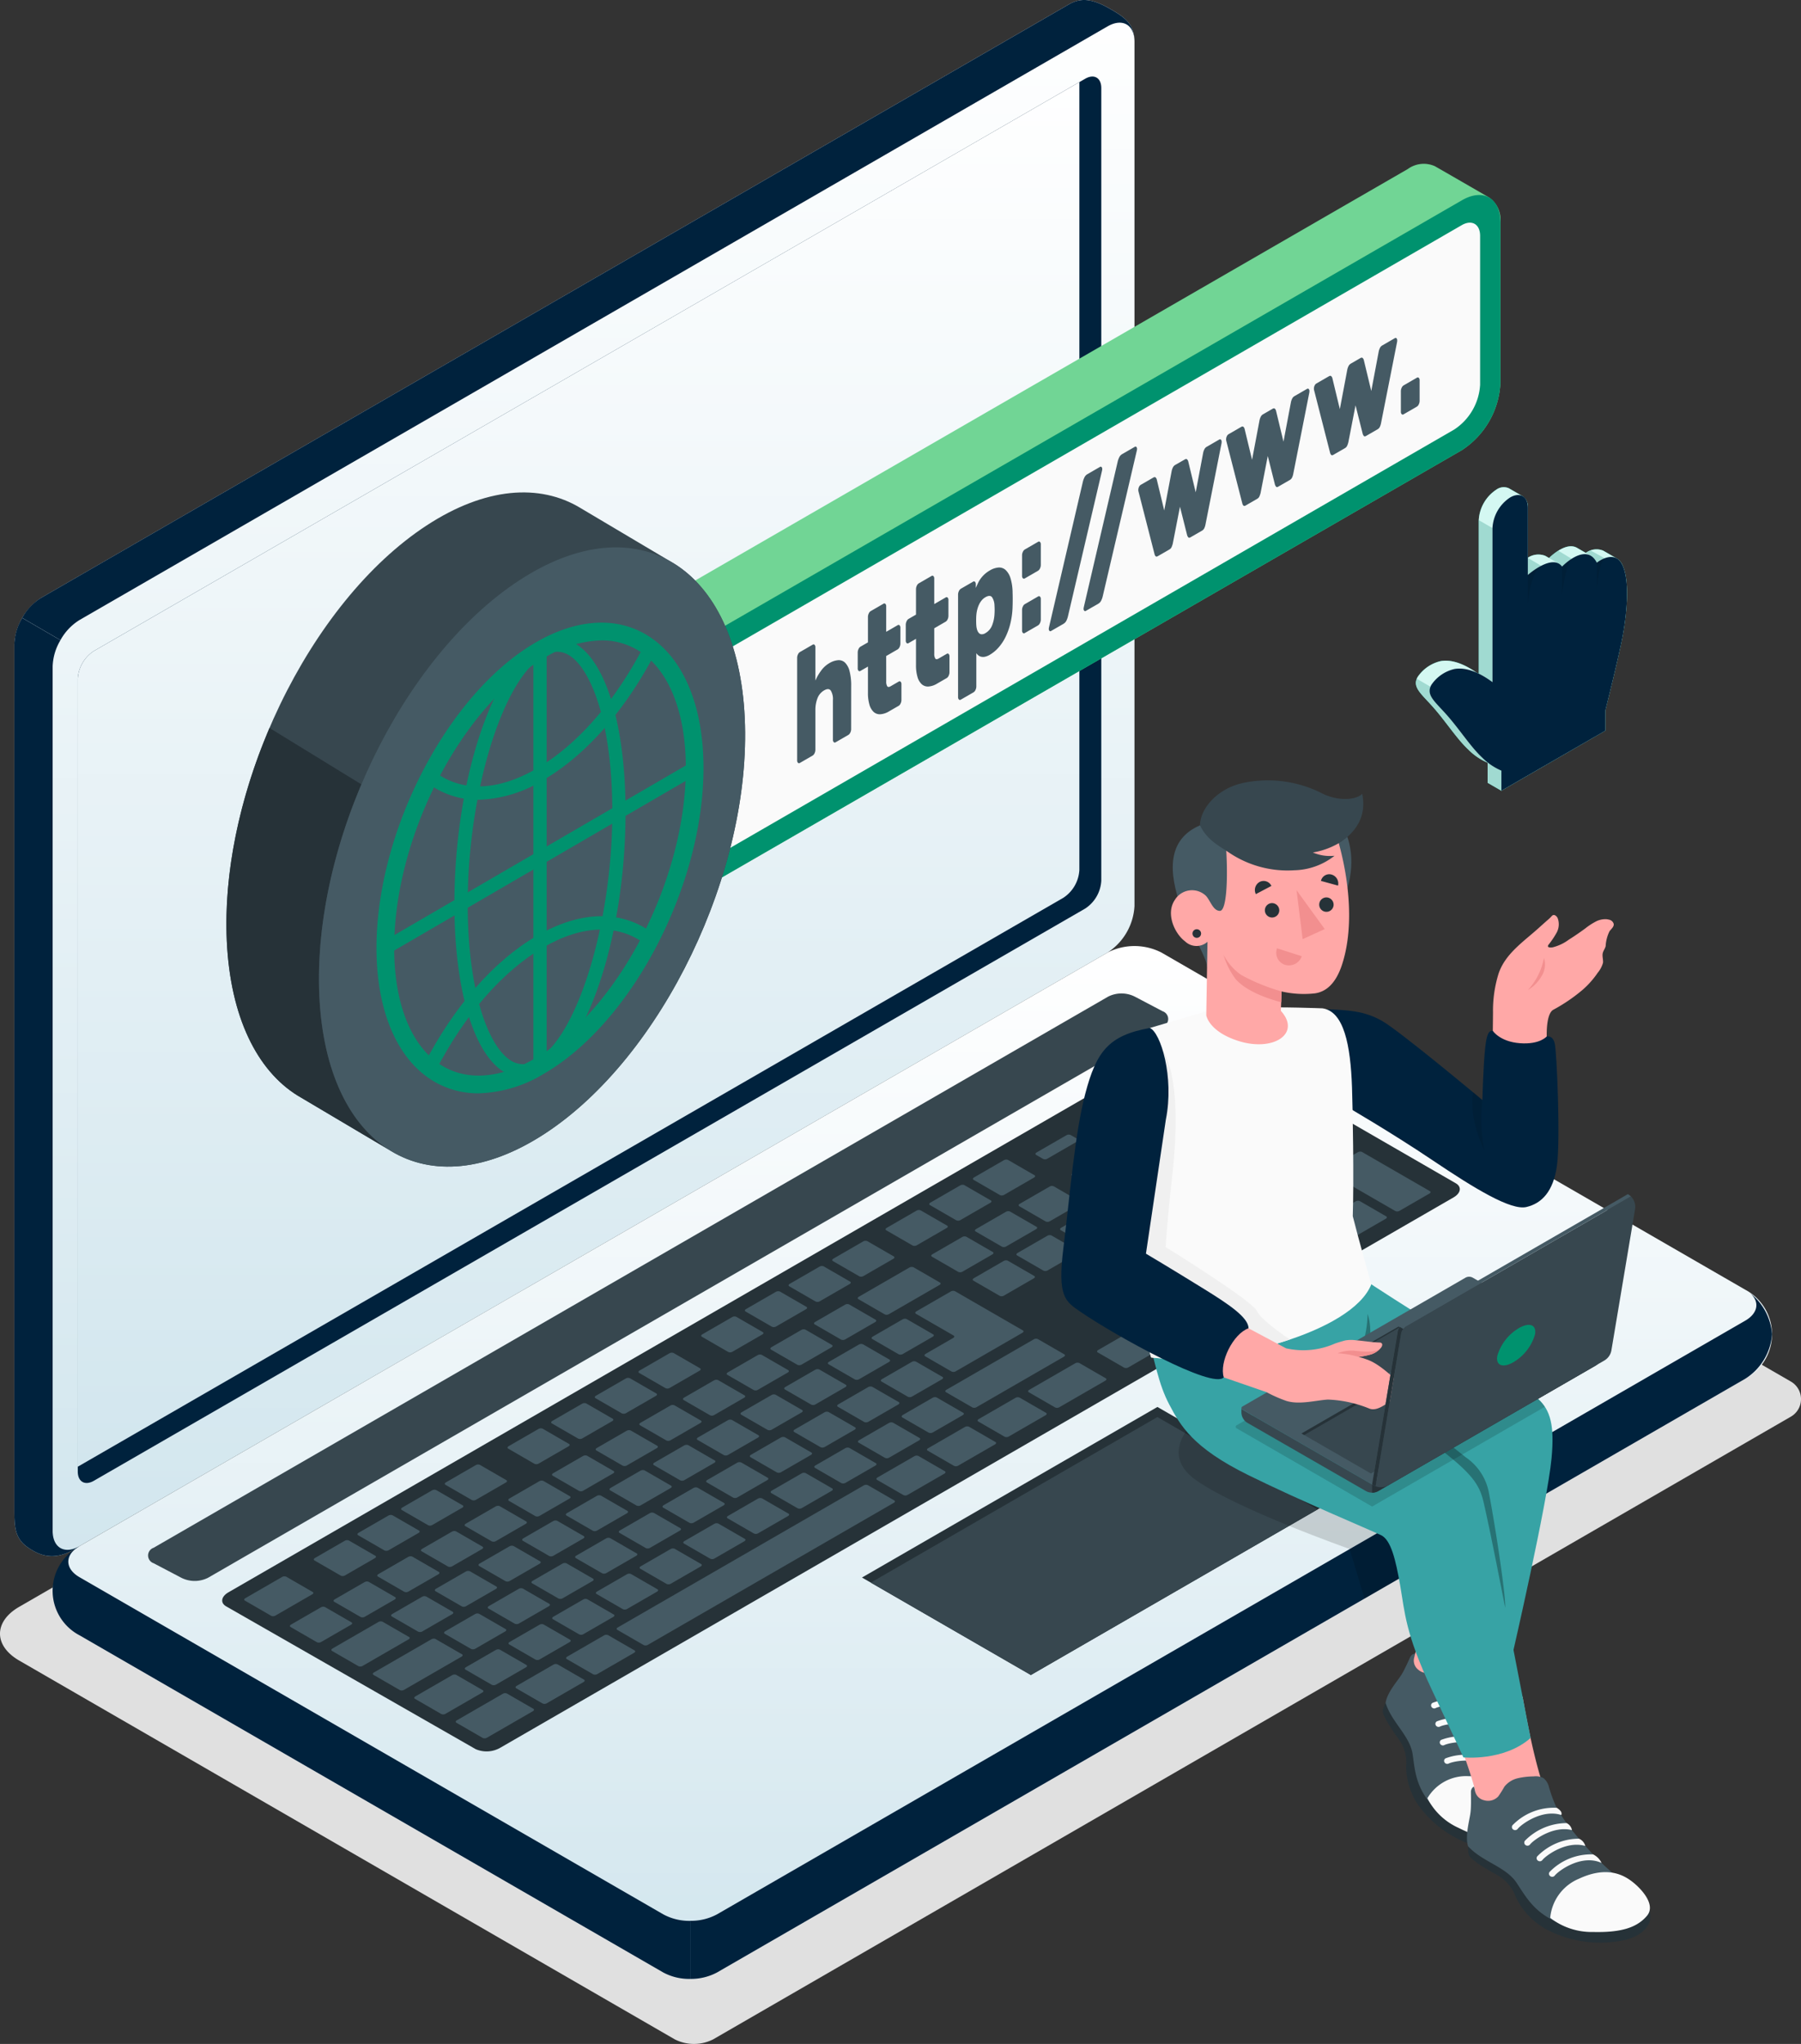 <svg xmlns="http://www.w3.org/2000/svg" xmlns:xlink="http://www.w3.org/1999/xlink" width="261.022" height="296.201" viewBox="0 0 261.022 296.201">
  <rect x="0" y="0" width="261.022" height="296.201" fill="#333333" stroke="none"/>
  <defs>
    <linearGradient id="linear-gradient" x1="0.5" x2="0.5" y2="1" gradientUnits="objectBoundingBox">
      <stop offset="0" stop-color="#fff"/>
      <stop offset="1" stop-color="#d2e6ee"/>
    </linearGradient>
  </defs>
  <g id="Grupo_54588" data-name="Grupo 54588" transform="translate(-777 -6413.194)">
    <g id="Grupo_39387" data-name="Grupo 39387" transform="translate(777 6413.194)">
      <g id="Shadows" transform="translate(0 143.296)">
        <path id="Shadow" d="M159.527,381.393,64.5,326.491c-3.707-2.14-3.707-5.642,0-7.783l153.864-88.9a6.158,6.158,0,0,1,5.551,0l97.359,56.253a2.937,2.937,0,0,1,0,5.088l-156.2,90.242A6.157,6.157,0,0,1,159.527,381.393Z" transform="translate(-61.72 -229.149)" fill="#e0e0e0"/>
      </g>
      <g id="Device" transform="translate(2.074 0)">
        <g id="Laptop" transform="translate(0)">
          <g id="Grupo_39336" data-name="Grupo 39336" transform="translate(5.55 137.098)">
            <path id="Trazado_92041" data-name="Trazado 92041" d="M73.1,313.322a8.335,8.335,0,0,0,3.887,6.454l84.628,48.87a8.594,8.594,0,0,0,7.774,0l149.02-86.038a7.3,7.3,0,0,0,0-12.909L233.782,220.83a8.59,8.59,0,0,0-7.774,0L76.986,306.867A8.334,8.334,0,0,0,73.1,313.322Z" transform="translate(-73.098 -219.901)" fill="url(#linear-gradient)"/>
            <path id="Trazado_92042" data-name="Trazado 92042" d="M367.787,300.913a8.334,8.334,0,0,1-3.889,6.453L214.874,393.407a8.011,8.011,0,0,1-3.881.927v-8.418a7.94,7.94,0,0,0,3.881-.933L363.9,298.948c1.88-1.084,2.115-2.76.705-3.994A8.341,8.341,0,0,1,367.787,300.913Z" transform="translate(-118.585 -244.659)" fill="#00223d"/>
            <path id="Trazado_92043" data-name="Trazado 92043" d="M165.5,404.1v8.411a7.918,7.918,0,0,1-3.887-.925L76.984,362.71a7.28,7.28,0,0,1-.395-12.657c-1.742,1.248-1.607,3.079.395,4.237l84.632,48.872A7.922,7.922,0,0,0,165.5,404.1Z" transform="translate(-73.097 -262.834)" fill="#00223d"/>
          </g>
          <g id="Grupo_39337" data-name="Grupo 39337">
            <path id="Trazado_92044" data-name="Trazado 92044" d="M66.72,239.52c-1.9-1.34-1.9-3.126-1.9-5.6V108.684a8.593,8.593,0,0,1,3.887-6.733L217.723,15.914c2.146-1.239,4.127-.341,6.141.822s3.3,2.166,3.3,4.645V146.612a8.593,8.593,0,0,1-3.887,6.733L74.253,239.381C71,241.572,68.788,240.979,66.72,239.52Z" transform="translate(-64.815 -15.316)" fill="url(#linear-gradient)"/>
            <path id="Trazado_92045" data-name="Trazado 92045" d="M74.254,283.46c-3.249,2.187-5.468,1.6-7.533.135-1.9-1.338-1.9-3.127-1.9-5.6V152.763a8.006,8.006,0,0,1,1.132-3.827l5.552,3.229a7.88,7.88,0,0,0-1.133,3.814V281.215C70.368,283.691,72.105,284.695,74.254,283.46Z" transform="translate(-64.816 -59.393)" fill="#00223d"/>
            <path id="Trazado_92046" data-name="Trazado 92046" d="M227.722,21.376c0-2.474-1.742-3.477-3.888-2.244L74.81,105.174a7.891,7.891,0,0,0-2.746,2.906l-5.547-3.226H66.51a7.979,7.979,0,0,1,2.753-2.906L218.28,15.913c2.146-1.24,4.126-.343,6.14.821S227.722,18.9,227.722,21.376Z" transform="translate(-65.374 -15.316)" fill="#00223d"/>
          </g>
          <g id="Grupo_39338" data-name="Grupo 39338" transform="translate(9.197 11.093)">
            <path id="Trazado_92047" data-name="Trazado 92047" d="M80.871,115.117l143.676-82.93c1.288-.744,2.333-.141,2.333,1.347V148.4a5.156,5.156,0,0,1-2.333,4.04L80.871,235.365c-1.288.744-2.332.141-2.332-1.346V119.156A5.155,5.155,0,0,1,80.871,115.117Z" transform="translate(-78.539 -31.869)" fill="#00223d"/>
            <path id="Trazado_92048" data-name="Trazado 92048" d="M80.871,115.514a5.155,5.155,0,0,0-2.332,4.04v114.17l142.83-82.44a5.155,5.155,0,0,0,2.333-4.04V33.072Z" transform="translate(-78.539 -32.266)" fill="url(#linear-gradient)"/>
          </g>
          <path id="Trazado_92050" data-name="Trazado 92050" d="M94.555,310.479l138.324-79.861a4.3,4.3,0,0,1,3.887,0l4.024,2.114a1.185,1.185,0,0,1,0,2.244L102.445,314.825a4.3,4.3,0,0,1-3.887,0l-4-2.1A1.185,1.185,0,0,1,94.555,310.479Z" transform="translate(-74.36 -86.185)" fill="#37474f"/>
          <g id="Grupo_39339" data-name="Grupo 39339" transform="translate(30.131 150.356)">
            <path id="Trazado_92051" data-name="Trazado 92051" d="M110.692,320.074l138.322-79.861a3.964,3.964,0,0,1,3.552-.194l36,20.787c.888.513.738,1.431-.336,2.051L150.072,342.61a3.985,3.985,0,0,1-3.556.2L110.36,322.12C109.47,321.61,109.618,320.694,110.692,320.074Z" transform="translate(-109.778 -239.685)" fill="#263238"/>
            <path id="Trazado_92052" data-name="Trazado 92052" d="M230.981,274.958l4.331-2.5c.184-.107.211-.263.06-.35l-3.82-2.206a.677.677,0,0,0-.606.035l-4.331,2.5c-.184.106-.211.263-.06.35l3.82,2.205A.677.677,0,0,0,230.981,274.958Zm-6.043-8.49-4.331,2.5c-.184.107-.21.263-.06.351l3.82,2.205a.677.677,0,0,0,.606-.035l4.331-2.5c.184-.107.212-.263.061-.35l-3.821-2.206A.677.677,0,0,0,224.937,266.468Zm-13.992,8.078-7.329,4.232c-.184.106-.21.263-.06.349l3.821,2.206a.678.678,0,0,0,.606-.035l7.329-4.231c.184-.107.211-.263.06-.351l-3.82-2.205A.677.677,0,0,0,210.945,274.546Zm7.663-4.424-4.332,2.5c-.184.106-.21.263-.06.35l3.82,2.205a.675.675,0,0,0,.606-.035l4.331-2.5c.184-.107.211-.263.06-.35l-3.82-2.205A.675.675,0,0,0,218.608,270.122Zm-16.99,9.809-4.331,2.5c-.184.106-.211.263-.06.35l3.82,2.206a.679.679,0,0,0,.606-.035l4.331-2.5c.184-.106.211-.263.06-.35l-3.82-2.205A.677.677,0,0,0,201.618,279.931Zm-6.33,3.655-4.331,2.5c-.184.107-.21.263-.06.35l3.82,2.206a.679.679,0,0,0,.606-.035l4.33-2.5c.184-.106.211-.263.06-.35l-3.82-2.205A.678.678,0,0,0,195.288,283.586Zm16.049,9.651,4.331-2.5c.184-.107.211-.263.06-.35l-3.82-2.205a.675.675,0,0,0-.606.035l-4.331,2.5c-.184.107-.211.263-.06.35l3.82,2.205A.675.675,0,0,0,211.337,293.237Zm-6.329,3.654,4.331-2.5c.184-.106.21-.263.06-.35l-3.82-2.205a.677.677,0,0,0-.606.035l-4.33,2.5c-.184.106-.211.263-.061.35l3.82,2.206A.679.679,0,0,0,205.007,296.891Zm-6.33,3.655,4.331-2.5c.184-.107.211-.263.06-.35l-3.82-2.206a.678.678,0,0,0-.606.035l-4.331,2.5c-.184.107-.211.263-.06.35l3.82,2.205A.677.677,0,0,0,198.677,300.546Zm-6.33,3.654,4.331-2.5c.184-.106.211-.263.06-.35l-3.82-2.205a.676.676,0,0,0-.606.035l-4.331,2.5c-.184.106-.211.263-.06.35l3.82,2.205A.675.675,0,0,0,192.347,304.2Zm32.3-25.587,4.33-2.5c.184-.106.211-.263.06-.35l-3.82-2.205a.676.676,0,0,0-.605.035l-4.331,2.5c-.184.106-.212.263-.061.35l3.82,2.206A.679.679,0,0,0,224.651,278.612Zm-6.985,10.97L227.328,284c.184-.107.21-.263.06-.35l-9.828-5.675a.68.68,0,0,0-.606.035l-5,2.886c-.184.106-.21.263-.06.35l5.463,3.154c.15.087.123.244-.061.35l-4,2.308c-.184.107-.211.263-.06.35l3.82,2.206A.678.678,0,0,0,217.667,289.582Zm-28.708-2.342-4.332,2.5c-.184.106-.21.263-.06.35l3.82,2.205a.677.677,0,0,0,.606-.035l4.331-2.5c.184-.106.21-.263.06-.35l-3.82-2.206A.679.679,0,0,0,188.958,287.24Zm-6.33,3.655-4.331,2.5c-.184.107-.211.263-.06.35l3.82,2.206a.677.677,0,0,0,.606-.035l4.331-2.5c.184-.106.211-.263.06-.35l-3.82-2.205A.677.677,0,0,0,182.628,290.9Zm-35.2,38.922a.678.678,0,0,0,.606-.035l4.331-2.5c.184-.106.21-.263.06-.35l-3.82-2.205a.677.677,0,0,0-.606.035l-4.33,2.5c-.184.107-.211.263-.061.35Zm-15.444-9.686-4.33,2.5c-.184.106-.211.263-.06.35l3.82,2.205a.675.675,0,0,0,.606-.035l4.331-2.5c.184-.107.211-.263.06-.35L132.6,320.1A.678.678,0,0,0,131.989,320.131Zm7.769,7.178a.677.677,0,0,0,.606-.034l4.331-2.5c.184-.106.211-.263.06-.35l-3.82-2.205a.677.677,0,0,0-.606.035l-4.331,2.5c-.184.107-.211.263-.06.35Zm17.62,4.018,4.33-2.5c.184-.106.211-.263.061-.35l-3.82-2.205a.677.677,0,0,0-.606.035l-4.331,2.5c-.183.106-.21.263-.06.35l3.82,2.205A.676.676,0,0,0,157.378,331.327Zm-6.936,3.689a.675.675,0,0,0,.606-.035l4.331-2.5c.184-.106.211-.262.06-.349l-3.82-2.206a.677.677,0,0,0-.606.035l-4.331,2.5c-.184.106-.211.263-.06.35Zm-12.123-18.54-4.33,2.5c-.185.106-.211.263-.06.35l3.82,2.206a.679.679,0,0,0,.606-.035l4.33-2.5c.184-.106.211-.263.06-.349l-3.82-2.206A.677.677,0,0,0,138.319,316.477ZM169.968,298.2l-4.331,2.5c-.184.107-.21.263-.06.35l3.82,2.206a.677.677,0,0,0,.606-.035l4.332-2.5c.184-.106.21-.263.06-.35l-3.82-2.205A.677.677,0,0,0,169.968,298.2Zm-25.319,14.618-4.331,2.5c-.184.106-.211.263-.06.35l3.82,2.205a.677.677,0,0,0,.606-.035l4.33-2.5c.184-.106.211-.263.06-.35l-3.82-2.206A.679.679,0,0,0,144.649,312.822ZM176.3,294.549l-4.331,2.5c-.184.106-.211.263-.06.35l3.82,2.205a.677.677,0,0,0,.606-.035l4.33-2.5c.184-.107.211-.263.061-.35l-3.82-2.206A.679.679,0,0,0,176.3,294.549Zm-12.659,7.309-4.331,2.5c-.184.107-.211.263-.06.35l3.82,2.205a.677.677,0,0,0,.606-.035l4.33-2.5c.184-.107.211-.263.06-.35l-3.82-2.205A.675.675,0,0,0,163.639,301.859Zm-6.33,3.654-4.33,2.5c-.184.106-.212.263-.061.35l3.82,2.206a.679.679,0,0,0,.606-.036l4.331-2.5c.184-.107.21-.263.06-.35l-3.82-2.205A.679.679,0,0,0,157.309,305.513Zm-6.329,3.655-4.331,2.5c-.184.107-.211.263-.06.35l3.82,2.205a.677.677,0,0,0,.606-.035l4.331-2.5c.184-.107.211-.263.06-.35l-3.82-2.205A.678.678,0,0,0,150.979,309.168Zm28.708,2.342,4.331-2.5c.184-.106.211-.263.06-.35l-3.82-2.205a.677.677,0,0,0-.606.035l-4.33,2.5c-.184.107-.211.263-.06.35l3.82,2.206A.678.678,0,0,0,179.688,311.51Zm59.242-53.12-4.331,2.5c-.184.107-.21.263-.06.35l3.82,2.206a.679.679,0,0,0,.606-.035l4.33-2.5c.184-.107.211-.263.06-.35l-3.82-2.206A.678.678,0,0,0,238.93,258.389Zm-7.662,4.424-4.331,2.5c-.184.106-.211.263-.06.35l3.82,2.205a.675.675,0,0,0,.606-.035l4.331-2.5c.184-.106.211-.263.06-.35l-3.82-2.206A.678.678,0,0,0,231.267,262.813Zm13.992-8.078-4.33,2.5c-.184.106-.211.263-.06.35l3.82,2.205a.675.675,0,0,0,.606-.035l4.331-2.5c.184-.106.211-.263.06-.35l-3.82-2.206A.679.679,0,0,0,245.259,254.735Zm-35.266,32.34,4.33-2.5c.184-.107.211-.263.06-.35l-3.82-2.205a.677.677,0,0,0-.606.035l-4.331,2.5c-.184.106-.21.263-.06.35l3.82,2.206A.681.681,0,0,0,209.993,287.075Zm42.2-36.03a.679.679,0,0,0-.606.035l-4.33,2.5c-.184.107-.211.263-.06.35l3.82,2.206a.674.674,0,0,0,.605-.035l4.331-2.5c.184-.106.212-.262.061-.349Zm-66.178,56.809,4.33-2.5c.184-.107.211-.263.06-.35l-3.82-2.206a.679.679,0,0,0-.606.035l-4.331,2.5c-.184.106-.21.263-.06.349l3.82,2.206A.679.679,0,0,0,186.018,307.855Zm77.623-44.816,4.331-2.5c.184-.106.21-.263.06-.35l-3.821-2.205a.676.676,0,0,0-.606.035l-4.331,2.5c-.183.106-.211.263-.06.35l3.82,2.206A.679.679,0,0,0,263.641,263.039Zm-12.338.186,4.331-2.5c.184-.106.21-.262.06-.349l-3.82-2.206a.675.675,0,0,0-.606.035l-4.33,2.5c-.184.107-.212.263-.061.35l3.821,2.206A.678.678,0,0,0,251.3,263.225Zm6.9-8.71a.675.675,0,0,0-.606.034l-4.331,2.5c-.184.106-.211.263-.06.35l3.82,2.205a.679.679,0,0,0,.606-.034l4.331-2.5c.184-.107.211-.263.06-.35Zm1.333-.769,9.828,5.674a.677.677,0,0,0,.606-.035l4.331-2.5c.184-.107.211-.263.061-.35l-9.829-5.675a.679.679,0,0,0-.606.035l-4.33,2.5C259.412,253.5,259.385,253.658,259.536,253.745Zm-14.6,8.113-4.331,2.5c-.184.106-.211.263-.06.35l3.82,2.205a.675.675,0,0,0,.606-.035l4.331-2.5c.184-.107.211-.263.06-.35l-3.82-2.206A.678.678,0,0,0,244.938,261.859Zm-47.64,27.5-4.331,2.5c-.184.106-.211.263-.06.35l3.82,2.205a.675.675,0,0,0,.606-.035l4.331-2.5c.184-.107.211-.263.06-.35l-3.82-2.205A.677.677,0,0,0,197.3,289.363ZM256.7,266.728a.679.679,0,0,0,.607-.035l4.331-2.5c.184-.107.21-.263.06-.35l-3.82-2.206a.677.677,0,0,0-.606.035l-4.331,2.5c-.184.106-.211.263-.06.349Zm-53.077,18.98-4.33,2.5c-.184.107-.211.263-.06.35l3.82,2.205a.676.676,0,0,0,.606-.035l4.331-2.5c.184-.107.211-.263.06-.35l-3.82-2.206A.678.678,0,0,0,203.627,285.708Zm-49.865,40.454a.679.679,0,0,0,.606-.035l4.331-2.5c.184-.107.21-.263.06-.35l-3.82-2.206a.678.678,0,0,0-.606.035l-4.331,2.5c-.184.106-.21.263-.06.349Zm-7.1-7.563-4.331,2.5c-.184.106-.211.263-.06.349l3.82,2.206a.677.677,0,0,0,.606-.035l4.331-2.5c.184-.107.211-.263.06-.35l-3.82-2.205A.678.678,0,0,0,146.66,318.6Zm14.039,3.874,4.331-2.5c.184-.106.211-.263.06-.35l-3.82-2.205a.677.677,0,0,0-.606.035l-4.33,2.5c-.184.107-.211.263-.06.35l3.82,2.205A.677.677,0,0,0,160.7,322.473Zm6.329-3.654,4.331-2.5c.184-.107.212-.263.061-.35l-3.821-2.206a.68.68,0,0,0-.606.035l-4.331,2.5c-.184.107-.211.263-.06.35l3.82,2.205A.676.676,0,0,0,167.028,318.819Zm6.33-3.655,4.331-2.5c.184-.107.211-.263.06-.35l-3.82-2.205a.675.675,0,0,0-.606.035l-4.331,2.5c-.184.107-.211.263-.06.35l3.82,2.206A.678.678,0,0,0,173.358,315.164Zm-20.369-.219-4.33,2.5c-.184.106-.211.263-.061.35L152.419,320a.676.676,0,0,0,.606-.035l4.331-2.5c.184-.106.211-.263.06-.35l-3.82-2.205A.677.677,0,0,0,152.989,314.945Zm6.33-3.655-4.33,2.5c-.184.106-.212.263-.061.35l3.82,2.205a.677.677,0,0,0,.606-.035l4.33-2.5c.184-.107.211-.263.06-.35l-3.82-2.206A.677.677,0,0,0,159.319,311.29Zm25.319-14.618-4.331,2.5c-.184.107-.211.263-.06.35l3.82,2.205a.675.675,0,0,0,.606-.035l4.331-2.5c.184-.106.211-.263.06-.35l-3.82-2.205A.675.675,0,0,0,184.639,296.672Zm-6.33,3.654-4.331,2.5c-.184.107-.211.263-.06.35l3.82,2.206a.679.679,0,0,0,.606-.035l4.331-2.5c.184-.107.211-.263.06-.35l-3.82-2.205A.675.675,0,0,0,178.309,300.327Zm12.659-7.309-4.331,2.5c-.184.106-.21.263-.06.35l3.82,2.206a.679.679,0,0,0,.606-.035l4.331-2.5c.184-.106.21-.263.06-.349l-3.82-2.206A.677.677,0,0,0,190.968,293.018Zm-25.319,14.618-4.331,2.5c-.184.107-.211.263-.06.35l3.82,2.205a.677.677,0,0,0,.606-.034l4.331-2.5c.184-.107.211-.263.06-.35l-3.82-2.205A.677.677,0,0,0,165.649,307.635Zm6.329-3.654-4.331,2.5c-.184.106-.211.263-.06.35l3.82,2.205a.677.677,0,0,0,.606-.034l4.33-2.5c.184-.106.212-.263.061-.35l-3.821-2.205A.675.675,0,0,0,171.979,303.981Zm-8.271,23.692,4.331-2.5c.184-.106.211-.263.061-.35l-3.821-2.206a.679.679,0,0,0-.606.035l-4.331,2.5c-.184.107-.211.263-.06.351l3.82,2.206A.677.677,0,0,0,163.708,327.672Zm-33.622-1.716-3.82-2.205a.675.675,0,0,0-.606.035l-4.331,2.5c-.184.107-.211.263-.06.35l3.82,2.206a.677.677,0,0,0,.606-.035l4.331-2.5C130.21,326.2,130.237,326.043,130.086,325.956Zm8.34,2.122-3.821-2.205a.678.678,0,0,0-.606.035l-6.662,3.847c-.184.107-.211.263-.06.35l3.82,2.205a.678.678,0,0,0,.606-.035l6.663-3.847C138.55,328.323,138.577,328.166,138.427,328.079Zm-13.965-6.524-3.82-2.205a.679.679,0,0,0-.606.035l-5.33,3.078c-.184.106-.211.263-.06.35l3.82,2.205a.678.678,0,0,0,.606-.035L124.4,321.9C124.586,321.8,124.613,321.642,124.462,321.555Zm4.087-2.359a.678.678,0,0,0,.606-.035l4.33-2.5c.184-.106.212-.263.061-.349l-3.82-2.206a.679.679,0,0,0-.606.035l-4.33,2.5c-.184.107-.211.263-.061.35Zm17.551,11.39-3.82-2.206a.678.678,0,0,0-.606.036l-8.329,4.808c-.184.107-.211.263-.06.35l3.82,2.205a.677.677,0,0,0,.606-.034l8.329-4.809C146.224,330.829,146.251,330.673,146.1,330.586Zm3.01,5.2-3.82-2.205a.676.676,0,0,0-.605.034l-5.331,3.078c-.184.107-.211.263-.06.35l3.82,2.206a.679.679,0,0,0,.606-.035l5.331-3.078C149.234,336.03,149.261,335.873,149.11,335.786Zm26.5-43.761a.677.677,0,0,0,.606-.034l4.33-2.5c.184-.107.212-.263.061-.35l-3.82-2.205a.676.676,0,0,0-.606.034l-4.33,2.5c-.184.107-.211.263-.06.35Zm-12.66,7.309a.679.679,0,0,0,.606-.035l4.331-2.5c.184-.106.21-.262.06-.349l-3.82-2.206a.679.679,0,0,0-.606.035l-4.33,2.5c-.184.107-.211.263-.061.35Zm-28.073,16.208a.675.675,0,0,0,.606-.035l4.331-2.5c.184-.106.211-.263.06-.35l-3.82-2.206a.678.678,0,0,0-.606.036l-4.331,2.5c-.184.106-.211.263-.06.35Zm34.4-19.863a.675.675,0,0,0,.606-.035l4.331-2.5c.184-.106.211-.263.06-.35l-3.82-2.205a.675.675,0,0,0-.606.035l-4.331,2.5c-.184.106-.211.263-.06.35Zm-12.659,7.31a.677.677,0,0,0,.606-.036l4.331-2.5c.184-.106.211-.263.06-.35L157.8,297.9a.675.675,0,0,0-.606.035l-4.331,2.5c-.184.106-.211.263-.06.35Zm-3.991,33.291a.677.677,0,0,0-.606.035l-6.662,3.847c-.184.107-.211.263-.06.35l3.82,2.205a.677.677,0,0,0,.606-.035l6.663-3.847c.184-.106.21-.263.06-.35Zm-5.093-28.047a.681.681,0,0,0,.607-.035l4.33-2.5c.184-.107.211-.263.06-.35l-3.82-2.205a.677.677,0,0,0-.606.035l-4.33,2.5c-.184.106-.211.263-.06.35Zm-6.329,3.654a.675.675,0,0,0,.606-.035l4.331-2.5c.184-.107.211-.263.06-.35l-3.82-2.206a.677.677,0,0,0-.606.035l-4.331,2.5c-.184.107-.211.263-.06.35ZM269.9,268.575a.676.676,0,0,0-.606.035l-10.66,6.154c-.184.107-.211.263-.061.35l3.821,2.205a.676.676,0,0,0,.606-.035l10.66-6.155c.184-.106.211-.263.06-.35Zm-13.992,8.078a.675.675,0,0,0-.606.035l-4.331,2.5c-.184.107-.21.263-.06.35l3.82,2.206a.679.679,0,0,0,.606-.035l4.331-2.5c.184-.106.21-.263.06-.35Zm-85.868,47.365,4.331-2.5c.184-.107.211-.263.06-.35l-3.82-2.205A.675.675,0,0,0,170,319l-4.331,2.5c-.184.107-.211.263-.06.35l3.82,2.206A.677.677,0,0,0,170.038,324.018Zm73.208-40.056a.675.675,0,0,0-.606.035l-4.331,2.5c-.184.107-.211.263-.06.35l3.82,2.206a.679.679,0,0,0,.606-.035l4.331-2.5c.184-.106.211-.263.06-.35Zm32.982-19.042a.678.678,0,0,0-.606.035l-4.331,2.5c-.184.106-.211.263-.06.35l3.82,2.205a.675.675,0,0,0,.606-.035l4.331-2.5c.184-.107.211-.263.06-.35Zm10.15-1.448-9.829-5.675a.68.68,0,0,0-.606.035l-4.331,2.5c-.184.106-.211.263-.06.35l9.828,5.675a.678.678,0,0,0,.606-.035l4.332-2.5C286.5,263.715,286.528,263.559,286.378,263.472Zm-66.786,34.146a.677.677,0,0,0-.606.035l-5.33,3.078c-.184.106-.211.263-.06.35l3.82,2.205a.676.676,0,0,0,.606-.035l5.33-3.077c.184-.107.211-.263.06-.35Zm15.991-9.232a.677.677,0,0,0-.606.035l-6.663,3.847c-.184.106-.211.263-.06.35l3.82,2.205a.678.678,0,0,0,.606-.035l6.662-3.847c.184-.106.211-.262.06-.35Zm-30.649,17.7a.679.679,0,0,0-.606.035L168.682,326.7c-.184.106-.212.263-.061.349l3.82,2.206a.677.677,0,0,0,.606-.035l35.646-20.58c.184-.107.211-.263.06-.35Zm-37.646,21.735a.676.676,0,0,0-.606.035l-5.331,3.077c-.184.106-.211.263-.06.35l3.82,2.206a.68.68,0,0,0,.606-.035l5.331-3.078c.184-.106.21-.263.06-.35Zm44.974-25.966a.675.675,0,0,0-.606.035l-5.33,3.077c-.184.107-.211.263-.06.35l3.82,2.205a.675.675,0,0,0,.606-.034l5.33-3.078c.184-.106.211-.263.06-.35Zm-52.3,30.2a.679.679,0,0,0-.606.035l-5.33,3.078c-.184.106-.211.263-.06.35l3.82,2.205a.677.677,0,0,0,.606-.034l5.33-3.078c.184-.107.211-.263.061-.35Zm66.962-38.66a.675.675,0,0,0-.606.035l-5.33,3.077c-.184.107-.211.263-.06.35l3.82,2.205a.677.677,0,0,0,.606-.034l5.331-3.078c.184-.106.21-.263.06-.35Zm22.654-13.08a.679.679,0,0,0-.606.035l-4.33,2.5c-.184.107-.211.263-.06.35l3.82,2.206a.677.677,0,0,0,.606-.035l4.331-2.5c.184-.107.21-.263.06-.35Zm13.743-10.146,4.33-2.5c.184-.107.212-.263.061-.35l-3.82-2.205a.677.677,0,0,0-.606.035l-4.33,2.5c-.184.106-.211.263-.06.35l3.82,2.205A.675.675,0,0,0,263.319,270.162ZM237.311,271.3l4.331-2.5c.184-.106.21-.263.06-.35l-3.82-2.205a.677.677,0,0,0-.606.035l-4.33,2.5c-.184.107-.211.263-.06.35l3.82,2.205A.678.678,0,0,0,237.311,271.3Zm-16.635,23.479,12.66-7.309c.184-.106.21-.263.06-.35l-3.82-2.205a.677.677,0,0,0-.606.035l-12.659,7.309c-.184.106-.211.263-.06.35l3.82,2.205A.675.675,0,0,0,220.676,294.782Zm35.707-20.93a.678.678,0,0,0,.606-.035l4.331-2.5c.184-.107.211-.263.06-.35l-3.82-2.205a.675.675,0,0,0-.606.035l-4.331,2.5c-.184.107-.211.263-.06.35Zm-5.4-3.5,4.331-2.5c.184-.106.211-.263.06-.35l-3.82-2.205a.679.679,0,0,0-.606.034l-4.33,2.5c-.184.107-.212.263-.061.35l3.821,2.205A.677.677,0,0,0,250.981,270.348Zm-36.635,28.088,4.331-2.5c.184-.106.211-.263.06-.349l-3.82-2.206a.675.675,0,0,0-.606.035l-4.331,2.5c-.184.107-.211.263-.06.35l3.82,2.206A.68.68,0,0,0,214.346,298.437Zm28.045-16.507A.679.679,0,0,0,243,281.9l4.33-2.5c.184-.106.211-.263.06-.349l-3.82-2.206a.675.675,0,0,0-.606.035l-4.331,2.5c-.184.107-.211.263-.06.35ZM182.7,316.709l4.331-2.5c.184-.106.211-.262.06-.349l-3.82-2.206a.676.676,0,0,0-.606.035l-4.331,2.5c-.184.107-.21.263-.06.35l3.82,2.206A.677.677,0,0,0,182.7,316.709Zm6.33-3.655,4.331-2.5c.184-.107.211-.263.06-.35L189.6,308a.677.677,0,0,0-.606.036l-4.331,2.5c-.184.106-.211.263-.06.35l3.82,2.205A.675.675,0,0,0,189.027,313.054Zm-12.659,7.309,4.331-2.5c.184-.106.211-.263.06-.35l-3.82-2.205a.678.678,0,0,0-.606.034l-4.33,2.5c-.184.106-.211.263-.061.35l3.82,2.206A.679.679,0,0,0,176.368,320.363Zm25.319-14.618,4.331-2.5c.184-.107.211-.263.06-.35l-3.82-2.205a.675.675,0,0,0-.606.035l-4.331,2.5c-.184.106-.211.263-.06.35l3.82,2.206A.68.68,0,0,0,201.687,305.746Zm-6.329,3.654,4.33-2.5c.184-.106.211-.263.061-.35l-3.821-2.206a.678.678,0,0,0-.606.035l-4.331,2.5c-.184.107-.211.263-.06.35l3.82,2.205A.675.675,0,0,0,195.357,309.4Zm12.659-7.309,4.331-2.5c.184-.106.211-.263.06-.35l-3.82-2.205a.675.675,0,0,0-.606.034l-4.332,2.5c-.184.107-.21.263-.06.35l3.82,2.206A.679.679,0,0,0,208.017,302.091ZM242.993,251.5a.679.679,0,0,0,.606-.035l4.331-2.5c.184-.106.21-.262.06-.349l-1.017-.588a.677.677,0,0,0-.606.035l-4.332,2.5c-.183.106-.21.263-.06.35Zm-31.579,19.851a.677.677,0,0,0,.606-.034l4.331-2.5c.184-.106.211-.263.06-.35l-3.82-2.205a.673.673,0,0,0-.606.035l-4.331,2.5c-.184.107-.211.263-.06.35Zm12.659-7.308a.677.677,0,0,0,.606-.035l4.331-2.5c.184-.107.21-.263.06-.35l-3.82-2.205a.675.675,0,0,0-.606.035l-4.331,2.5c-.184.106-.211.263-.06.35Zm-20.389,11.771a.68.68,0,0,0,.606-.035l4.331-2.5c.184-.106.211-.263.06-.35l-3.82-2.205a.676.676,0,0,0-.606.035l-4.331,2.5c-.184.107-.211.263-.06.35Zm14.059-8.117a.677.677,0,0,0,.606-.035l4.331-2.5c.184-.107.21-.263.06-.35l-3.82-2.205a.675.675,0,0,0-.606.034l-4.33,2.5c-.184.106-.212.263-.061.35Zm-26.719,15.426a.679.679,0,0,0,.606-.036l4.331-2.5c.184-.106.21-.263.06-.35l-3.82-2.205a.677.677,0,0,0-.606.035l-4.33,2.5c-.184.107-.211.263-.06.35Zm6.33-3.655a.677.677,0,0,0,.606-.035l4.331-2.5c.184-.106.21-.263.06-.35l-3.82-2.206a.678.678,0,0,0-.606.035l-4.33,2.5c-.184.107-.211.263-.06.35Zm32.979-20.659a.681.681,0,0,0,.606-.035l4.331-2.5c.184-.106.21-.263.06-.35l-1.017-.587a.679.679,0,0,0-.606.034l-4.331,2.5c-.184.107-.211.263-.06.35Zm18.989-10.964a.679.679,0,0,0,.607-.034l4.331-2.5c.184-.107.21-.263.06-.35l-1.017-.587a.677.677,0,0,0-.606.035l-4.331,2.5c-.184.106-.21.263-.06.35Zm8.025,4.633a.677.677,0,0,0,.606-.034l4.331-2.5c.184-.106.211-.263.06-.35l-3.82-2.205a.675.675,0,0,0-.606.034l-4.331,2.5c-.184.107-.211.263-.06.35Zm12.3,14.026,4.331-2.5c.184-.106.212-.263.06-.349l-3.82-2.206a.679.679,0,0,0-.606.035l-4.331,2.5c-.184.107-.21.263-.06.35l3.82,2.206A.677.677,0,0,0,269.648,266.508Zm-32.985-11.351a.675.675,0,0,0,.606-.035l4.331-2.5c.184-.106.211-.263.06-.35l-1.017-.587a.675.675,0,0,0-.606.035l-4.331,2.5c-.184.107-.211.263-.06.35ZM184.695,286.78a.675.675,0,0,0,.606-.035l4.331-2.5c.184-.107.211-.263.06-.35l-3.82-2.206a.678.678,0,0,0-.606.035l-4.331,2.5c-.184.106-.211.262-.06.349Z" transform="translate(-111.352 -241.214)" fill="#455a64"/>
          </g>
          <g id="Grupo_39340" data-name="Grupo 39340" transform="translate(122.854 203.894)">
            <path id="Trazado_92053" data-name="Trazado 92053" d="M248.145,344.292l.888.512,23.586,13.615L314.565,334.2l.873-.5-24.474-14.127Z" transform="translate(-248.145 -319.577)" fill="#263238"/>
            <path id="Trazado_92054" data-name="Trazado 92054" d="M314.8,335.146l-23.21-13.39-41.54,23.993,23.2,13.39Z" transform="translate(-248.774 -320.296)" fill="#37474f"/>
          </g>
        </g>
      </g>
      <g id="Browser" transform="translate(32.812 23.735)">
        <g id="Www">
          <g id="www-2" data-name="www" transform="translate(61.83)">
            <g id="Grupo_39341" data-name="Grupo 39341">
              <path id="Trazado_92055" data-name="Trazado 92055" d="M325.762,59.237a3.926,3.926,0,0,0-1.614-3.6c-1.009-.594-6.855-3.966-7.871-4.544a3.924,3.924,0,0,0-3.926.4l-109.4,63.164v36.207l7.84,4.525,109.4-63.163a12.314,12.314,0,0,0,5.571-9.649Z" transform="translate(-202.95 -50.735)" fill="#80eb9a"/>
              <path id="Trazado_92056" data-name="Trazado 92056" d="M325.762,59.237a3.926,3.926,0,0,0-1.614-3.6c-1.009-.594-6.855-3.966-7.871-4.544a3.924,3.924,0,0,0-3.926.4l-109.4,63.164v36.207l7.84,4.525,109.4-63.163a12.314,12.314,0,0,0,5.571-9.649Z" transform="translate(-202.95 -50.735)" fill="#21587b" opacity="0.15"/>
              <path id="Trazado_92057" data-name="Trazado 92057" d="M324.051,58.249c3.077-1.776,5.571-.336,5.571,3.217V84.807a12.314,12.314,0,0,1-5.571,9.649l-109.4,63.163V121.412Z" transform="translate(-206.809 -52.962)" fill="#00926e"/>
              <path id="Trazado_92058" data-name="Trazado 92058" d="M324.012,93.449a8.331,8.331,0,0,0,3.755-6.5V65.382c0-1.7-1.2-2.4-2.676-1.545L217.935,125.748v28.989Z" transform="translate(-207.893 -54.937)" fill="#fafafa"/>
            </g>
            <g id="Grupo_39342" data-name="Grupo 39342" transform="translate(20.887 25.238)">
              <path id="Trazado_92059" data-name="Trazado 92059" d="M241.95,166.937a1.147,1.147,0,0,1-.118.5.743.743,0,0,1-.279.343l-1.851,1.068a.212.212,0,0,1-.279-.02.482.482,0,0,1-.117-.361v-5.723a2.356,2.356,0,0,0-.308-1.383q-.309-.409-.97-.027a2.209,2.209,0,0,0-.962,1.143,4.7,4.7,0,0,0-.3,1.735v5.723a1.152,1.152,0,0,1-.117.5.744.744,0,0,1-.279.342l-1.852,1.068a.211.211,0,0,1-.279-.019.478.478,0,0,1-.118-.361V156.62a1.143,1.143,0,0,1,.118-.5.745.745,0,0,1,.279-.343l1.852-1.068a.213.213,0,0,1,.279.02.482.482,0,0,1,.117.361v4.818a6.861,6.861,0,0,1,.779-1.365,3.89,3.89,0,0,1,1.22-1.145,2.977,2.977,0,0,1,1.293-.441,1.309,1.309,0,0,1,1.007.358,2.624,2.624,0,0,1,.653,1.228,8.237,8.237,0,0,1,.236,2.172Z" transform="translate(-234.119 -110.257)" fill="#455a64"/>
              <path id="Trazado_92060" data-name="Trazado 92060" d="M251.357,157.1a1.272,1.272,0,0,0,.147.718q.148.2.486,0l1.175-.679a.215.215,0,0,1,.279.019.488.488,0,0,1,.117.363v2.284a1.163,1.163,0,0,1-.117.5.744.744,0,0,1-.279.342l-1.4.806a2.774,2.774,0,0,1-1.257.419,1.326,1.326,0,0,1-.963-.326,2.264,2.264,0,0,1-.616-1.045,5.887,5.887,0,0,1-.22-1.739v-3.8l-1.087.629a.214.214,0,0,1-.279-.02.487.487,0,0,1-.117-.363v-2.284a1.161,1.161,0,0,1,.117-.5.754.754,0,0,1,.279-.343l1.087-.627v-3.687a1.166,1.166,0,0,1,.117-.5.751.751,0,0,1,.279-.342l1.852-1.068a.214.214,0,0,1,.279.019.487.487,0,0,1,.117.361v3.687l1.661-.958a.215.215,0,0,1,.279.019.487.487,0,0,1,.117.362v2.284a1.159,1.159,0,0,1-.117.5.749.749,0,0,1-.279.342l-1.661.959Z" transform="translate(-238.444 -107.339)" fill="#455a64"/>
              <path id="Trazado_92061" data-name="Trazado 92061" d="M261.749,151.1a1.265,1.265,0,0,0,.147.718c.1.131.26.132.485,0l1.175-.679a.215.215,0,0,1,.279.019.486.486,0,0,1,.117.363v2.285a1.147,1.147,0,0,1-.117.5.742.742,0,0,1-.279.342l-1.4.806a2.759,2.759,0,0,1-1.257.419,1.327,1.327,0,0,1-.962-.326,2.258,2.258,0,0,1-.616-1.045,5.87,5.87,0,0,1-.22-1.74v-3.8l-1.087.628a.213.213,0,0,1-.279-.02.484.484,0,0,1-.117-.362v-2.284a1.166,1.166,0,0,1,.117-.5.752.752,0,0,1,.279-.342l1.087-.627v-3.687a1.161,1.161,0,0,1,.117-.5.745.745,0,0,1,.28-.342l1.851-1.069a.215.215,0,0,1,.279.019.488.488,0,0,1,.117.362v3.687l1.661-.958a.215.215,0,0,1,.279.02.485.485,0,0,1,.117.362v2.284a1.163,1.163,0,0,1-.117.5.758.758,0,0,1-.279.342l-1.661.958Z" transform="translate(-241.872 -105.36)" fill="#455a64"/>
              <path id="Trazado_92062" data-name="Trazado 92062" d="M273.545,150.678a2.254,2.254,0,0,1-.749.3,1.293,1.293,0,0,1-.558-.017,1.017,1.017,0,0,1-.4-.212,1.745,1.745,0,0,1-.263-.288v4.818a1.164,1.164,0,0,1-.118.5.748.748,0,0,1-.279.342l-1.852,1.07a.212.212,0,0,1-.279-.021.48.48,0,0,1-.118-.361V141.964a1.159,1.159,0,0,1,.118-.5.746.746,0,0,1,.279-.342l1.778-1.027a.213.213,0,0,1,.279.02.481.481,0,0,1,.117.361V141c.088-.2.184-.415.287-.639a4.084,4.084,0,0,1,.381-.662,4.373,4.373,0,0,1,.558-.639,4.3,4.3,0,0,1,.816-.6,2.868,2.868,0,0,1,1.25-.416,1.378,1.378,0,0,1,1.028.357,2.72,2.72,0,0,1,.712,1.206,7.421,7.421,0,0,1,.3,2.133q.015.331.015.907c0,.385-.005.692-.015.925a11.668,11.668,0,0,1-.3,2.481,9.787,9.787,0,0,1-.712,2.029,6.808,6.808,0,0,1-1.028,1.555A5.154,5.154,0,0,1,273.545,150.678Zm.662-5.856a9.488,9.488,0,0,0,0-1.266,2.281,2.281,0,0,0-.338-1.185q-.294-.417-.984-.019a1.969,1.969,0,0,0-.558.481,2.863,2.863,0,0,0-.389.643,4.086,4.086,0,0,0-.243.717,4.659,4.659,0,0,0-.117.723c-.021.238-.029.507-.029.809s.009.56.029.774a2.574,2.574,0,0,0,.117.589,1.2,1.2,0,0,0,.243.436.575.575,0,0,0,.389.194.972.972,0,0,0,.558-.163,2.226,2.226,0,0,0,.984-1.156A5.08,5.08,0,0,0,274.207,144.822Z" transform="translate(-245.603 -104.773)" fill="#455a64"/>
              <path id="Trazado_92063" data-name="Trazado 92063" d="M285.483,135.814a1.152,1.152,0,0,1-.117.5.751.751,0,0,1-.28.343l-1.924,1.11a.212.212,0,0,1-.279-.021.479.479,0,0,1-.117-.361V134.42a1.161,1.161,0,0,1,.117-.5.731.731,0,0,1,.279-.342l1.924-1.111a.214.214,0,0,1,.28.019.486.486,0,0,1,.117.362Zm0,7.917a1.149,1.149,0,0,1-.117.5.738.738,0,0,1-.28.342l-1.924,1.111a.212.212,0,0,1-.279-.019.483.483,0,0,1-.117-.362v-2.963a1.159,1.159,0,0,1,.117-.5.745.745,0,0,1,.279-.342l1.924-1.111a.215.215,0,0,1,.28.019.485.485,0,0,1,.117.363Z" transform="translate(-250.166 -102.92)" fill="#455a64"/>
              <path id="Trazado_92064" data-name="Trazado 92064" d="M293.5,118.37a3.047,3.047,0,0,1,.22-.59,1.058,1.058,0,0,1,.427-.461l1.821-1.052a.174.174,0,0,1,.228.016.4.4,0,0,1,.1.3,1,1,0,0,1-.029.22l-4.95,21.157a2.911,2.911,0,0,1-.206.571,1.072,1.072,0,0,1-.441.48l-1.793,1.035a.174.174,0,0,1-.228-.015.391.391,0,0,1-.1-.295,1.043,1.043,0,0,1,.029-.221Z" transform="translate(-252.076 -97.578)" fill="#455a64"/>
              <path id="Trazado_92065" data-name="Trazado 92065" d="M301.025,114.028a3.009,3.009,0,0,1,.22-.59,1.052,1.052,0,0,1,.426-.461l1.821-1.051a.173.173,0,0,1,.228.015.4.4,0,0,1,.1.3,1,1,0,0,1-.03.22l-4.95,21.157a2.877,2.877,0,0,1-.206.571,1.075,1.075,0,0,1-.441.48L296.4,135.7a.173.173,0,0,1-.227-.015.394.394,0,0,1-.1-.3,1.008,1.008,0,0,1,.029-.221Z" transform="translate(-254.556 -96.146)" fill="#455a64"/>
              <path id="Trazado_92066" data-name="Trazado 92066" d="M314.64,113.241c.147-.084.259-.088.338-.013a.6.6,0,0,1,.162.269L316.227,118l1.088-5.762a2.063,2.063,0,0,1,.162-.456.83.83,0,0,1,.338-.376l1.821-1.052a.191.191,0,0,1,.25.015.434.434,0,0,1,.1.325,1.246,1.246,0,0,1-.014.189l-2.336,11.822a2.129,2.129,0,0,1-.154.472.794.794,0,0,1-.331.373l-1.675.966c-.147.084-.255.087-.324.005a.919.919,0,0,1-.162-.292l-1.043-4.147-1.043,5.352a3.245,3.245,0,0,1-.161.477.759.759,0,0,1-.324.369l-1.675.966q-.219.128-.33.01a.653.653,0,0,1-.153-.3l-2.337-9.124a1.015,1.015,0,0,1-.015-.172,1.038,1.038,0,0,1,.1-.444.656.656,0,0,1,.249-.3l1.822-1.052c.147-.084.259-.088.338-.013a.589.589,0,0,1,.161.269l1.087,4.507,1.088-5.762a2.11,2.11,0,0,1,.162-.455.834.834,0,0,1,.337-.377Z" transform="translate(-258.461 -95.627)" fill="#455a64"/>
              <path id="Trazado_92067" data-name="Trazado 92067" d="M333.626,102.28c.147-.085.259-.089.338-.014a.593.593,0,0,1,.161.269l1.088,4.506,1.088-5.762a2.059,2.059,0,0,1,.162-.455.828.828,0,0,1,.338-.377l1.821-1.051a.19.19,0,0,1,.25.014.438.438,0,0,1,.1.325,1.335,1.335,0,0,1-.014.189l-2.336,11.822a2.144,2.144,0,0,1-.154.473.792.792,0,0,1-.331.373l-1.675.966c-.146.085-.254.087-.322.005a.886.886,0,0,1-.161-.291l-1.043-4.147-1.043,5.352a3.059,3.059,0,0,1-.162.478.751.751,0,0,1-.323.368l-1.675.967c-.147.085-.257.088-.33.009a.639.639,0,0,1-.155-.295l-2.336-9.124a1,1,0,0,1,.089-.617.645.645,0,0,1,.249-.3l1.821-1.052c.147-.085.259-.089.338-.014a.588.588,0,0,1,.162.269l1.087,4.506,1.088-5.762a2.07,2.07,0,0,1,.161-.455.826.826,0,0,1,.338-.377Z" transform="translate(-264.724 -92.011)" fill="#455a64"/>
              <path id="Trazado_92068" data-name="Trazado 92068" d="M352.612,91.319c.146-.085.259-.089.338-.015a.606.606,0,0,1,.162.269l1.087,4.507,1.088-5.763a2.055,2.055,0,0,1,.161-.455.826.826,0,0,1,.338-.376l1.821-1.052a.191.191,0,0,1,.25.014.439.439,0,0,1,.1.326,1.318,1.318,0,0,1-.014.188l-2.337,11.822a2.163,2.163,0,0,1-.154.474.794.794,0,0,1-.331.372l-1.675.967c-.147.085-.255.086-.324.005a.933.933,0,0,1-.161-.291l-1.043-4.147-1.042,5.352a3.165,3.165,0,0,1-.162.478.755.755,0,0,1-.324.368l-1.675.967q-.22.127-.33.009a.653.653,0,0,1-.154-.295L345.9,95.919a.945.945,0,0,1-.015-.172,1.031,1.031,0,0,1,.1-.444.661.661,0,0,1,.249-.3l1.822-1.051c.147-.085.259-.089.339-.015a.6.6,0,0,1,.161.269l1.087,4.507,1.088-5.762a2.114,2.114,0,0,1,.161-.455.83.83,0,0,1,.338-.376Z" transform="translate(-270.987 -88.395)" fill="#455a64"/>
              <path id="Trazado_92069" data-name="Trazado 92069" d="M367.412,100.326a1.155,1.155,0,0,1-.118.5.738.738,0,0,1-.279.342l-1.925,1.111a.213.213,0,0,1-.279-.019.483.483,0,0,1-.117-.362V98.932a1.159,1.159,0,0,1,.117-.5.746.746,0,0,1,.279-.342l1.925-1.111a.212.212,0,0,1,.279.02.483.483,0,0,1,.118.362Z" transform="translate(-277.192 -91.214)" fill="#455a64"/>
            </g>
          </g>
          <g id="World" transform="translate(0 47.623)">
            <g id="Check">
              <g id="Circle">
                <path id="Trazado_92070" data-name="Trazado 92070" d="M175.526,132.089v0l-.052-.032-.005,0-13.407-7.959-.012-.007-.074-.046v0c-5.9-3.56-13.784-3-22.258,2.534-17.025,11.117-30,38.079-28.976,60.222.509,11.037,4.4,18.792,10.283,22.419v0l.052.031.006,0,13.409,7.961.005,0,.062.038v0c5.906,3.57,13.792,3.012,22.273-2.526,17.025-11.116,30-38.079,28.977-60.222C185.3,143.47,181.408,135.716,175.526,132.089Z" transform="translate(-110.684 -121.8)" fill="#37474f"/>
                <path id="Trazado_92071" data-name="Trazado 92071" d="M134.06,233.745l-12.975-7.688h-.009l-.057-.04c-5.879-3.636-9.768-11.391-10.277-22.412-.456-9.876,1.877-20.7,6.1-30.651l.085-.218,13.326,8.177c-4.232,9.948-6.556,20.776-6.1,30.651C124.65,222.363,128.388,230.018,134.06,233.745Z" transform="translate(-110.684 -138.602)" fill="#263238"/>
                <path id="Trazado_92072" data-name="Trazado 92072" d="M163.435,218.649c17.025-11.116,30-38.079,28.976-60.222s-15.651-31.082-32.676-19.965-30,38.078-28.976,60.222S146.411,229.765,163.435,218.649Z" transform="translate(-117.287 -125.72)" fill="#455a64"/>
              </g>
            </g>
            <g id="Grupo_39350" data-name="Grupo 39350" transform="translate(21.753 18.873)">
              <g id="Grupo_39343" data-name="Grupo 39343">
                <path id="Trazado_92073" data-name="Trazado 92073" d="M157.931,218.172a12.577,12.577,0,0,1-6.347-1.659c-5.363-3.085-8.44-10.158-8.44-19.4,0-17.013,10.343-36.87,23.055-44.265,5.781-3.363,11.428-3.8,15.9-1.222,5.363,3.084,8.44,10.157,8.44,19.4,0,17.012-10.343,36.868-23.054,44.264A19.193,19.193,0,0,1,157.931,218.172Zm17.822-65.638a16.667,16.667,0,0,0-8.265,2.526c-12.009,6.985-21.78,25.849-21.78,42.049,0,8.3,2.608,14.568,7.154,17.183,3.648,2.1,8.384,1.667,13.338-1.216,12.009-6.987,21.779-25.85,21.779-42.049,0-8.306-2.607-14.568-7.154-17.183A10.048,10.048,0,0,0,175.753,152.534Z" transform="translate(-143.145 -149.964)" fill="#00926e"/>
              </g>
              <g id="Grupo_39346" data-name="Grupo 39346" transform="translate(6.866 3.25)">
                <g id="Grupo_39344" data-name="Grupo 39344" transform="translate(0.262)">
                  <path id="Trazado_92074" data-name="Trazado 92074" d="M161.437,177.232a12.167,12.167,0,0,1-7.655-2.634l1.186-1.513c3.916,3.069,9.21,2.936,14.9-.376,5.9-3.432,11.441-9.788,15.606-17.9l1.711.878c-4.332,8.432-10.138,15.066-16.35,18.68A18.9,18.9,0,0,1,161.437,177.232Z" transform="translate(-153.782 -154.814)" fill="#00926e"/>
                </g>
                <g id="Grupo_39345" data-name="Grupo 39345" transform="translate(0 39.29)">
                  <path id="Trazado_92075" data-name="Trazado 92075" d="M155.1,235.862l-1.711-.879c4.33-8.431,10.137-15.064,16.35-18.679,6.421-3.734,12.476-3.814,17.054-.228l-1.185,1.513c-3.918-3.068-9.21-2.934-14.9.377C164.809,221.4,159.266,227.753,155.1,235.862Z" transform="translate(-153.391 -213.444)" fill="#00926e"/>
                </g>
              </g>
              <g id="Grupo_39347" data-name="Grupo 39347" transform="translate(11.297 2.293)">
                <path id="Trazado_92076" data-name="Trazado 92076" d="M169.924,217.007a5.156,5.156,0,0,1-2.6-.718c-4.518-2.6-7.324-11.962-7.324-24.437,0-17.2,5.235-33.714,11.919-37.6a5.3,5.3,0,0,1,5.562-.146c4.517,2.6,7.323,11.962,7.323,24.438,0,17.2-5.235,33.714-11.918,37.6A5.884,5.884,0,0,1,169.924,217.007Zm4.959-61.7a3.961,3.961,0,0,0-1.994.6c-5.943,3.457-10.963,19.915-10.963,35.94,0,13.2,3.194,20.95,6.359,22.77a3.393,3.393,0,0,0,3.637-.141c5.943-3.457,10.963-19.916,10.963-35.94,0-13.2-3.194-20.95-6.36-22.771A3.258,3.258,0,0,0,174.883,155.308Z" transform="translate(-160.003 -153.385)" fill="#00926e"/>
              </g>
              <g id="Grupo_39348" data-name="Grupo 39348" transform="translate(22.738 3.988)">
                <rect id="Rectángulo_27586" data-name="Rectángulo 27586" width="1.923" height="60.232" fill="#00926e"/>
              </g>
              <g id="Grupo_39349" data-name="Grupo 39349" transform="translate(0.8 20.23)">
                <rect id="Rectángulo_27587" data-name="Rectángulo 27587" width="51.868" height="1.923" transform="translate(0 26.087) rotate(-30.195)" fill="#00926e"/>
              </g>
            </g>
          </g>
        </g>
      </g>
      <g id="Cursor" transform="translate(205.215 70.594)">
        <g id="Cursor-2" data-name="Cursor">
          <g id="Grupo_39351" data-name="Grupo 39351" transform="translate(0)">
            <path id="Trazado_92077" data-name="Trazado 92077" d="M397.866,131.933a2.068,2.068,0,0,0-.8-.933h0l-2-1.153v.005a2.561,2.561,0,0,0-2.493.34l-1.246-.72h0c-1.513-.913-3.615,1-4.086,1.456l-.539-.311h0a2.729,2.729,0,0,0-2.538.276v-7.261a1.822,1.822,0,0,0-.716-1.636h0l-.021-.012-.034-.019-1.96-1.134,0,0-.013-.008h0a1.809,1.809,0,0,0-1.8.187,5.667,5.667,0,0,0-2.564,4.441v22.243q-.153-.074-.306-.142c-1.752-1.235-3.591-1.969-5.216-1.68a5.537,5.537,0,0,0-3.337,2.3c-.848,1.494.552,2.433,2.354,4.494,1.786,2.043,3.362,4.5,4.989,6.02a8.794,8.794,0,0,0,2.807,1.913v2.91l1.98,1.143,15.064-8.7v-2.91s1.87-7.452,2.467-10.567S399.015,134.322,397.866,131.933Z" transform="translate(-367.952 -120.659)" fill="#27debf"/>
            <path id="Trazado_92078" data-name="Trazado 92078" d="M397.866,131.933a2.068,2.068,0,0,0-.8-.933h0l-2-1.153v.005a2.561,2.561,0,0,0-2.493.34l-1.246-.72h0c-1.513-.913-3.615,1-4.086,1.456l-.539-.311h0a2.729,2.729,0,0,0-2.538.276v-7.261a1.822,1.822,0,0,0-.716-1.636h0l-.021-.012-.034-.019-1.96-1.134,0,0-.013-.008h0a1.809,1.809,0,0,0-1.8.187,5.667,5.667,0,0,0-2.564,4.441v22.243q-.153-.074-.306-.142c-1.752-1.235-3.591-1.969-5.216-1.68a5.537,5.537,0,0,0-3.337,2.3c-.848,1.494.552,2.433,2.354,4.494,1.786,2.043,3.362,4.5,4.989,6.02a8.794,8.794,0,0,0,2.807,1.913v2.91l1.98,1.143,15.064-8.7v-2.91s1.87-7.452,2.467-10.567S399.015,134.322,397.866,131.933Z" transform="translate(-367.952 -120.659)" fill="#fff" opacity="0.8"/>
          </g>
          <path id="Trazado_92079" data-name="Trazado 92079" d="M384.172,133.276v2.463l0,0a10.788,10.788,0,0,1,1.935-1.323Zm9.1-1.071a4.368,4.368,0,0,0-.69.345l.639.372a2.274,2.274,0,0,1,.947,1.039,4.63,4.63,0,0,1,1.14-.639Zm-4.687.023a8.473,8.473,0,0,0-1.338,1.057l1.305.759a.574.574,0,0,1,.073.041,1.469,1.469,0,0,1,.506.442l0,0a8.467,8.467,0,0,1,1.388-1.126Zm-11.522-4.421v22.244a12.749,12.749,0,0,1,1.98,1.222V128.952Zm7.1,5.465.009,0v-.023Zm-6.636,28.916c-1.626-1.517-3.2-3.975-4.986-6.02-1.691-1.935-3.033-2.882-2.481-4.228l-1.981-1.145c-.551,1.346.786,2.293,2.482,4.233,1.787,2.041,3.359,4.5,4.986,6.02a8.857,8.857,0,0,0,2.808,1.912v2.909l1.981,1.145V164.1A8.78,8.78,0,0,1,377.527,162.188Z" transform="translate(-367.952 -123.017)" fill="#27debf" opacity="0.2"/>
          <path id="Trazado_92080" data-name="Trazado 92080" d="M384.172,133.276v2.463l0,0a10.788,10.788,0,0,1,1.935-1.323Zm9.1-1.071a4.368,4.368,0,0,0-.69.345l.639.372a2.274,2.274,0,0,1,.947,1.039,4.63,4.63,0,0,1,1.14-.639Zm-4.687.023a8.473,8.473,0,0,0-1.338,1.057l1.305.759a.574.574,0,0,1,.073.041,1.469,1.469,0,0,1,.506.442l0,0a8.467,8.467,0,0,1,1.388-1.126Zm-11.522-4.421v22.244a12.749,12.749,0,0,1,1.98,1.222V128.952Zm7.1,5.465.009,0v-.023Zm-6.636,28.916c-1.626-1.517-3.2-3.975-4.986-6.02-1.691-1.935-3.033-2.882-2.481-4.228l-1.981-1.145c-.551,1.346.786,2.293,2.482,4.233,1.787,2.041,3.359,4.5,4.986,6.02a8.857,8.857,0,0,0,2.808,1.912v2.909l1.981,1.145V164.1A8.78,8.78,0,0,1,377.527,162.188Z" transform="translate(-367.952 -123.017)" opacity="0.1"/>
          <g id="Grupo_39352" data-name="Grupo 39352" transform="translate(1.98 1.142)">
            <path id="Trazado_92081" data-name="Trazado 92081" d="M381.309,165.216v-2.91a8.793,8.793,0,0,1-2.806-1.913c-1.627-1.518-3.2-3.978-4.989-6.021-1.8-2.061-3.2-3-2.353-4.493a5.536,5.536,0,0,1,3.336-2.3c1.719-.306,3.678.533,5.521,1.9V127.154a5.667,5.667,0,0,1,2.564-4.44h0c1.416-.818,2.564-.155,2.564,1.48v9.749s3.532-3.137,4.96-1.213c0,0,3.471-3.636,5.038-.565,0,0,2.548-2.058,3.7.33s.6,7.432,0,10.546-2.467,10.567-2.467,10.567v2.91Z" transform="translate(-370.907 -122.363)" fill="#00223d"/>
          </g>
          <g id="Grupo_39353" data-name="Grupo 39353" transform="translate(16.211 10.306)" opacity="0.1">
            <path id="Trazado_92083" data-name="Trazado 92083" d="M392.151,143.18s.322-4.448,1.956-5.506l-.058.017a10.692,10.692,0,0,0-1.9,1.3v-.084a.1.1,0,0,0,0,.084Z" transform="translate(-392.143 -136.578)"/>
            <path id="Trazado_92084" data-name="Trazado 92084" d="M399.557,137.278v4.07s.451-4.184,1.389-5.2A8.386,8.386,0,0,0,399.557,137.278Z" transform="translate(-394.589 -136.076)"/>
            <path id="Trazado_92085" data-name="Trazado 92085" d="M407.075,136.675h0v4.084s.249-4.115,1.135-4.722A4.6,4.6,0,0,0,407.075,136.675Z" transform="translate(-397.069 -136.038)"/>
          </g>
        </g>
      </g>
      <g id="Character" transform="translate(153.821 113.079)">
        <g id="Character-2" data-name="Character">
          <path id="Shadow-2" data-name="Shadow" d="M329.963,310.275c-11.574,5.768-16.828,11.827-10.836,16.072s22.3,9.994,22.3,9.994l2.138,7.186,23.686-13.675v-8.135s-14.614-10.075-20.321-12.016S336.746,306.895,329.963,310.275Z" transform="translate(-299.629 -224.94)" opacity="0.15"/>
          <g id="Character-3" data-name="Character">
            <g id="Grupo_39362" data-name="Grupo 39362" transform="translate(12.103 71.879)">
              <g id="Grupo_39356" data-name="Grupo 39356" transform="translate(34.477 48.09)">
                <path id="Trazado_92086" data-name="Trazado 92086" d="M378.885,365.125s-3.577,8.768-3.759,12.226c-.19,3.6-1.062,4.8-.45,8.718.133.854.582,2.565.693,3.259a1.022,1.022,0,0,1-.925,1.278c-1.564.324-4.162-2.613-5.4-5.811a94.526,94.526,0,0,1-3.1-11.27,4.93,4.93,0,0,1,.495-2.523,7.546,7.546,0,0,1,.719-1.306c.517-1.569.765-4.552,1.2-6.615Z" transform="translate(-362.471 -363.081)" fill="#ffa8a7"/>
                <g id="Grupo_39355" data-name="Grupo 39355" transform="translate(0 6.612)">
                  <path id="Trazado_92087" data-name="Trazado 92087" d="M361.19,383.568a3.712,3.712,0,0,0-.419,1.181c-.038.718,1.586,3.087,2.223,3.95a5.771,5.771,0,0,1,1.172,4.1,9.962,9.962,0,0,0,2.409,6.414,15.815,15.815,0,0,0,7.861,5.145c3.8,1.169,5.135-.734,5.135-.734s1.177-1.832.469-2.583S361.19,383.568,361.19,383.568Z" transform="translate(-360.77 -376.451)" fill="#263238"/>
                  <path id="Trazado_92088" data-name="Trazado 92088" d="M365.668,372.951c-.116,0-.32-.037-.617.322-.113.135-.806,1.843-1.38,2.739-.615.96-2.082,2.6-2.275,4.054.879,2.815,3.519,4.773,3.915,7.43s.442,5.742,4.525,8.993,8.282,3.588,9.791,2.727,1.37-2.477-.733-5.557c-2.232-3.268-3.736-10.349-3.737-10.352a23.445,23.445,0,0,1-.395-3.012,19.818,19.818,0,0,1,.281-2.981,2.211,2.211,0,0,0-.19-1.35,2.287,2.287,0,0,0-1.123-.777,9.947,9.947,0,0,0-2.1-.711,3.337,3.337,0,0,0-2.162.262c-.471.253-.856.657-1.35.862a1.936,1.936,0,0,1-2.006-.359,1.657,1.657,0,0,1-.542-1.843A4.188,4.188,0,0,1,365.668,372.951Z" transform="translate(-360.977 -372.948)" fill="#455a64"/>
                  <path id="Trazado_92089" data-name="Trazado 92089" d="M370.429,402.61a6.506,6.506,0,0,1,5.918-3.2c4.336.017,5.837,2.223,6.5,3.521.785,1.545,1.6,4.346-.186,5.149-1.933.868-4.172.6-7.692-1.165A9.39,9.39,0,0,1,370.429,402.61Z" transform="translate(-363.956 -381.677)" fill="#fafafa"/>
                  <g id="Grupo_39354" data-name="Grupo 39354" transform="translate(7.004 6.593)">
                    <path id="Trazado_92090" data-name="Trazado 92090" d="M371.48,384.065a.445.445,0,0,0,.4,0c.67-.342,4.214-1.083,6.278.832.267-.214.212-.607-.129-1.159a7.954,7.954,0,0,0-6.579-.437.412.412,0,0,0-.168.576A.455.455,0,0,0,371.48,384.065Z" transform="translate(-371.221 -382.786)" fill="#fafafa"/>
                    <path id="Trazado_92091" data-name="Trazado 92091" d="M378.909,388.741a1.341,1.341,0,0,0-.25-1.191,8.108,8.108,0,0,0-6.274-.252.412.412,0,0,0-.168.576.458.458,0,0,0,.6.187C373.465,387.73,376.827,387.03,378.909,388.741Z" transform="translate(-371.531 -384.104)" fill="#fafafa"/>
                    <path id="Trazado_92092" data-name="Trazado 92092" d="M381.3,397.239a2.466,2.466,0,0,0-.554-1.569,8.019,8.019,0,0,0-6.481-.374.411.411,0,0,0-.168.576.456.456,0,0,0,.6.187C375.4,395.7,379.305,394.895,381.3,397.239Z" transform="translate(-372.15 -386.743)" fill="#fafafa"/>
                    <path id="Trazado_92093" data-name="Trazado 92093" d="M373.357,392.062a.449.449,0,0,0,.4,0c.662-.338,4.133-1.061,6.206.773a1.518,1.518,0,0,0-.362-1.284,8.108,8.108,0,0,0-6.274-.252.413.413,0,0,0-.168.576A.462.462,0,0,0,373.357,392.062Z" transform="translate(-371.84 -385.423)" fill="#fafafa"/>
                  </g>
                </g>
              </g>
              <g id="Grupo_39359" data-name="Grupo 39359" transform="translate(45.841 60.901)">
                <path id="Trazado_92094" data-name="Trazado 92094" d="M386.63,382.2s1.773,10.694,3.745,14.844,2.985,6.153,5.7,9.292c.591.684,1.939,1.954,2.422,2.508a1.069,1.069,0,0,1-.113,1.647c-1.208,1.155-6.329,1.429-9.2-.722s-5.483-6.734-7.194-8.465c-.643-.651-1.248-1.315-1.824-2.022-.555-.68-.4-1.327-.452-2.089-.023-.369.029-1.374.029-1.374-.392-1.8-1.455-4.627-2.019-6.382Z" transform="translate(-377.727 -382.199)" fill="#ffa8a7"/>
                <g id="Grupo_39358" data-name="Grupo 39358" transform="translate(0.842 11.564)">
                  <path id="Trazado_92095" data-name="Trazado 92095" d="M379.228,414.579a3.9,3.9,0,0,0,.131,1.3c.286.7,2.88,2.213,3.868,2.745a6.037,6.037,0,0,1,2.939,3.353,10.423,10.423,0,0,0,5.145,4.995,16.547,16.547,0,0,0,9.736,1.356c4.115-.59,4.531-2.988,4.531-2.988s.3-2.26-.71-2.654S379.228,414.579,379.228,414.579Z" transform="translate(-379.062 -404.445)" fill="#263238"/>
                  <path id="Trazado_92096" data-name="Trazado 92096" d="M380.014,400.95c-.111.047-.318.107-.44.58-.046.179.062,2.1-.082,3.209-.153,1.182-.81,3.388-.342,4.852,2.089,2.27,5.462,2.945,7.024,5.282s2.982,5.236,8.3,6.489,9.44-.3,10.484-1.793.19-2.957-3.175-4.931c-3.573-2.1-8.159-8.124-8.161-8.127a24.669,24.669,0,0,1-1.719-2.674,20.867,20.867,0,0,1-1.065-2.947,2.312,2.312,0,0,0-.783-1.192,2.392,2.392,0,0,0-1.409-.233,10.436,10.436,0,0,0-2.3.264,3.493,3.493,0,0,0-1.929,1.214,16.617,16.617,0,0,1-.893,1.419,2.022,2.022,0,0,1-2.057.556,1.734,1.734,0,0,1-1.337-1.5A4.436,4.436,0,0,1,380.014,400.95Z" transform="translate(-378.984 -399.456)" fill="#455a64"/>
                  <path id="Trazado_92097" data-name="Trazado 92097" d="M396.989,426.792a6.805,6.805,0,0,1,4.17-5.672c4.111-1.921,6.516-.5,7.72.43,1.433,1.111,3.459,3.4,2.124,4.956-1.441,1.685-3.68,2.43-7.8,2.333A9.822,9.822,0,0,1,396.989,426.792Z" transform="translate(-384.923 -406.287)" fill="#fafafa"/>
                  <g id="Grupo_39357" data-name="Grupo 39357" transform="translate(6.514 4.516)">
                    <path id="Trazado_92098" data-name="Trazado 92098" d="M389.169,409.471a.467.467,0,0,0,.373-.178c.482-.623,3.5-2.907,6.313-2.017.157-.322-.07-.669-.64-1.039a8.325,8.325,0,0,0-6.42,2.525.431.431,0,0,0,.1.621A.472.472,0,0,0,389.169,409.471Z" transform="translate(-388.704 -406.195)" fill="#fafafa"/>
                    <path id="Trazado_92099" data-name="Trazado 92099" d="M398.288,410.575a1.4,1.4,0,0,0-.769-1.016,8.488,8.488,0,0,0-6.05,2.565.433.433,0,0,0,.1.621.482.482,0,0,0,.276.088.47.47,0,0,0,.373-.179C392.684,412.05,395.553,409.887,398.288,410.575Z" transform="translate(-389.586 -407.302)" fill="#fafafa"/>
                    <path id="Trazado_92100" data-name="Trazado 92100" d="M404.342,417.551a2.578,2.578,0,0,0-1.226-1.237,8.39,8.39,0,0,0-6.3,2.541.432.432,0,0,0,.1.62.48.48,0,0,0,.276.088.466.466,0,0,0,.373-.179C398.072,418.728,401.411,416.222,404.342,417.551Z" transform="translate(-391.351 -409.523)" fill="#fafafa"/>
                    <path id="Trazado_92101" data-name="Trazado 92101" d="M394.517,416.2a.468.468,0,0,0,.373-.179c.477-.615,3.438-2.849,6.218-2.041a1.588,1.588,0,0,0-.916-1.053,8.479,8.479,0,0,0-6.05,2.565.432.432,0,0,0,.1.62A.482.482,0,0,0,394.517,416.2Z" transform="translate(-390.469 -408.412)" fill="#fafafa"/>
                  </g>
                </g>
              </g>
              <g id="Grupo_39360" data-name="Grupo 39360" transform="translate(27.148)">
                <path id="Trazado_92102" data-name="Trazado 92102" d="M353.833,291.319c4.385,3.213,19.655,12.029,25.856,17.768,1.791,1.658,2.381,3.84,1.94,8.6-.6,6.456-5.671,28.458-5.671,28.458-.7,1.242-1.928-1.114-1.928-1.114l-24.2-30.719Z" transform="translate(-349.832 -291.319)" fill="#37a3a5"/>
                <path id="Trazado_92104" data-name="Trazado 92104" d="M375.591,341.977c-5.6-4.678-23.684-33.214-23.684-33.214l.009-.009c2.463-2.081,3.733-9.3,3.733-9.3.976,2.784-.055,6.982-.813,8.516,1.424,1.233,9.471,7.851,15.06,12.275a7.99,7.99,0,0,1,3.315,5.005C374.364,331.307,375.723,340.753,375.591,341.977Z" transform="translate(-350.516 -294.004)" opacity="0.3"/>
              </g>
              <g id="Grupo_39361" data-name="Grupo 39361">
                <path id="Trazado_92105" data-name="Trazado 92105" d="M340.469,291.319h0l-31.148,6.9c1.521,5.718,1.955,8.67,3.542,11.681s3.357,6.242,11.459,10.231c7.8,3.841,17.328,7.8,19.233,8.7,1.436.684,2.121,3.556,2.771,7.28.68,3.906.742,6.963,4.606,15.16,3.783,8.027,4.556,9.761,4.556,9.761s5.854.609,9.739-2.809c0,0-5.3-27.52-6.431-32.474-.631-2.768-.645-4.226-4.08-7.267-2.946-2.607-16.1-12.564-16.1-12.564S343.841,298.9,340.469,291.319Z" transform="translate(-309.321 -291.319)" fill="#37a3a5"/>
              </g>
            </g>
            <g id="Grupo_39363" data-name="Grupo 39363" transform="translate(38.368 19.523)">
              <path id="Trazado_92107" data-name="Trazado 92107" d="M389.5,213.8a2.982,2.982,0,0,0-1.543.31,9.688,9.688,0,0,0-1.579,1.029q-1.162.855-2.383,1.626a6.615,6.615,0,0,1-2.349,1.11c-.289.048-.9.058-.589-.381a12.363,12.363,0,0,0,1.177-1.747,2.533,2.533,0,0,0,.174-2.039.866.866,0,0,0-.4-.474c-.273-.125-.411.02-.568.2a5.719,5.719,0,0,1-.549.515c-.389.343-.777.688-1.161,1.036-2.241,2.035-4.966,3.8-5.925,6.741a18.112,18.112,0,0,0-.794,5.594c-.02,3.229-.211,14.468-.211,14.468s-8.926-7.507-12.8-10.743c-1.866-1.56-4.475-3.454-7.35-3.727-2.034-.193-3.221-.181-3.221-.181L355.52,241.9s11.511,8.564,17.031,11.513c4.981,2.661,7.4.744,8.005-.652,1-2.315,2.022-3.4.617-16.319-.1-1-.225-3.86-.337-4.858-.145-2.085.091-4.2.9-4.657a24.526,24.526,0,0,0,4.223-2.865,12.766,12.766,0,0,0,2.232-2.509,3.929,3.929,0,0,0,.764-1.441c.05-.486-.163-1-.016-1.48.1-.327.321-.594.4-.944a5.515,5.515,0,0,1,.56-2.146c.249-.339.663-.645.606-1.061a.869.869,0,0,0-.716-.624A2.045,2.045,0,0,0,389.5,213.8Z" transform="translate(-348.817 -213.191)" fill="#ffa8a7"/>
              <path id="Trazado_92108" data-name="Trazado 92108" d="M394.494,222.47a9.354,9.354,0,0,1-2.327,4.648,5.474,5.474,0,0,0,1.978-2.005A3.094,3.094,0,0,0,394.494,222.47Z" transform="translate(-362.915 -216.252)" fill="#f28f8f"/>
              <path id="Trazado_92109" data-name="Trazado 92109" d="M348.515,233.559c3.107.135,5.529.2,8.178,1.734s14.479,11.432,14.479,11.432.117-5.041.419-7.7c.21-1.841.515-2.42,1.09-2.329,0,0,1.026,1.573,3.933,1.791s3.884-.988,3.884-.988.848-.2,1.153.988.853,14.067.323,17.778-2.193,5.435-4.422,5.958-7.4-2.6-13.6-6.774-12.942-8.062-12.942-8.062Z" transform="translate(-348.515 -219.91)" fill="#00223d"/>
              <path id="Trazado_92111" data-name="Trazado 92111" d="M381.612,252.631a24.471,24.471,0,0,0,.255,7.23s-2.269-4.384-1.57-8.4Z" transform="translate(-358.955 -225.816)" opacity="0.1"/>
            </g>
            <g id="Grupo_39369" data-name="Grupo 39369" transform="translate(10.24)">
              <path id="Trazado_92112" data-name="Trazado 92112" d="M309.126,236.148c-.513,2.715-5.671,28.513.2,47.752,10.564,1.246,29.117-3.6,31.9-10.6,0,0-1.874-6.634-2.687-9.878.172-5.322,0-15.479-.109-18.623-.213-6.228-1.185-11.046-4.275-11.5,0,0-6.2-.245-9.959-.092-3.243.133-5.681.168-5.681.168Z" transform="translate(-306.54 -200.255)" fill="#fafafa"/>
              <path id="Trazado_92113" data-name="Trazado 92113" d="M324.642,280.144c-.682-1.514-13.222-9.256-13.222-9.256s.191-3.586.937-10.185.968-14.506-1.411-18.481l-2.4.093c-1.356,8-4.113,28.557.772,44.574,5.632.664,13.535-.4,20.108-2.607C328.217,283.469,325.186,281.35,324.642,280.144Z" transform="translate(-306.54 -203.244)" fill="#f0f0f0"/>
              <g id="Grupo_39368" data-name="Grupo 39368" transform="translate(5.643)">
                <path id="Trazado_92114" data-name="Trazado 92114" d="M320.332,211.672c.021-1.335-2.538-5.323-3.7-8.476-1.937-5.275-2.106-10.01,2.674-12.065,0,0,2.988-5.153,10.523-5.41s13.326,6.1,10.823,14.607Z" transform="translate(-315.094 -184.604)" fill="#455a64"/>
                <g id="Grupo_39366" data-name="Grupo 39366" transform="translate(0 8.862)">
                  <g id="Grupo_39364" data-name="Grupo 39364">
                    <path id="Trazado_92115" data-name="Trazado 92115" d="M322.062,207.34c-.984,0-1.342-1.413-2.017-2.171a2.913,2.913,0,0,0-4.5.56c-1.392,2.015-.039,4.919,1.48,6.043a2.382,2.382,0,0,0,3.233.05l-.173,10.648s.339,2.361,4.688,3.731c5.023,1.583,9.112-1.061,6.12-4.376l.111-2.805a14.45,14.45,0,0,0,4.856.271c1.676-.255,3.018-1.516,3.879-4.1,1.681-5.043,1.214-11.768-.521-17.908-1.657,1.311-9.328,3.769-16.236,1.332C323.226,202.855,323.023,207.34,322.062,207.34Z" transform="translate(-314.961 -197.282)" fill="#ffa8a7"/>
                    <path id="Trazado_92116" data-name="Trazado 92116" d="M320.869,216.889a.623.623,0,1,1-.623-.623A.623.623,0,0,1,320.869,216.889Z" transform="translate(-316.499 -203.544)" fill="#263238"/>
                    <path id="Trazado_92117" data-name="Trazado 92117" d="M334.756,227.1a28.007,28.007,0,0,1-5.846-2.384,8.052,8.052,0,0,1-2.571-2.933,10.76,10.76,0,0,0,1.771,3.547c2,2.274,6.591,3.324,6.591,3.324Z" transform="translate(-318.715 -205.365)" fill="#f28f8f"/>
                  </g>
                  <g id="Grupo_39365" data-name="Grupo 39365" transform="translate(12.17 4.75)">
                    <path id="Trazado_92118" data-name="Trazado 92118" d="M337.369,211.679a1.044,1.044,0,1,1-1.064-1.068A1.062,1.062,0,0,1,337.369,211.679Z" transform="translate(-333.835 -206.429)" fill="#263238"/>
                    <path id="Trazado_92119" data-name="Trazado 92119" d="M335.516,206.54l-2.256,1.189a1.338,1.338,0,0,1,.554-1.767A1.244,1.244,0,0,1,335.516,206.54Z" transform="translate(-333.122 -204.848)" fill="#263238"/>
                    <path id="Trazado_92120" data-name="Trazado 92120" d="M337.852,220.39l3.589,1.144a1.976,1.976,0,0,1-2.435,1.246A1.837,1.837,0,0,1,337.852,220.39Z" transform="translate(-334.646 -209.655)" fill="#f28f8f"/>
                    <path id="Trazado_92121" data-name="Trazado 92121" d="M349.885,206.017l-2.478-.679a1.233,1.233,0,0,1,1.535-.922A1.35,1.35,0,0,1,349.885,206.017Z" transform="translate(-337.834 -204.37)" fill="#263238"/>
                    <path id="Trazado_92122" data-name="Trazado 92122" d="M349.121,210.45a1.044,1.044,0,1,1-1.064-1.068A1.061,1.061,0,0,1,349.121,210.45Z" transform="translate(-337.711 -206.024)" fill="#263238"/>
                  </g>
                </g>
                <path id="Trazado_92123" data-name="Trazado 92123" d="M341.771,192.92c2.316-1.651,3.605-3.859,2.99-6.9-.9.908-3.438,1.07-5.655.013a17.353,17.353,0,0,0-11.363-1.644c-4.092.792-6.49,3.9-6.49,6.194.8,1.638,1.9,2.511,3.8,3.668a15.172,15.172,0,0,0,9.878,2.843,9.755,9.755,0,0,0,5.816-2.1,6.3,6.3,0,0,1-3.141-.477A11.064,11.064,0,0,0,341.771,192.92Z" transform="translate(-317.037 -184.058)" fill="#37474f"/>
                <g id="Grupo_39367" data-name="Grupo 39367" transform="translate(18.204 15.928)">
                  <path id="Trazado_92124" data-name="Trazado 92124" d="M343.014,214.915l3.2-1.459-4.084-5.631Z" transform="translate(-342.126 -207.826)" fill="#f28f8f"/>
                </g>
              </g>
            </g>
            <g id="Laptop-2" data-name="Laptop" transform="translate(0 35.893)">
              <path id="Trazado_92125" data-name="Trazado 92125" d="M373.779,313.17a6.123,6.123,0,0,0-.971-1.14c-3.725-3.448-10.72-8-16.665-11.791L329.1,315.855a.249.249,0,0,0,0,.431l19.64,11.341Z" transform="translate(-303.701 -258.276)" opacity="0.15"/>
              <g id="Grupo_39386" data-name="Grupo 39386">
                <g id="Grupo_39379" data-name="Grupo 39379" transform="translate(26.102 36.046)">
                  <g id="Grupo_39370" data-name="Grupo 39370" transform="translate(0 10.908)">
                    <path id="Trazado_92126" data-name="Trazado 92126" d="M382.386,307.686v.438a1.8,1.8,0,0,1-.9,1.557l-31.443,18.153a1.776,1.776,0,0,1-.9.238,1.809,1.809,0,0,1-.9-.239l-17.139-9.864a1.8,1.8,0,0,1-.9-1.557v-.605h0v.006a.225.225,0,0,0,.114.2L349.15,326.88Z" transform="translate(-330.21 -307.686)" fill="#37474f"/>
                  </g>
                  <g id="Grupo_39371" data-name="Grupo 39371" transform="translate(18.938 10.906)">
                    <path id="Trazado_92127" data-name="Trazado 92127" d="M358.47,326.876v1.2a1.794,1.794,0,0,0,.9-.239l31.444-18.153a1.8,1.8,0,0,0,.9-1.558v-.438Z" transform="translate(-358.47 -307.684)" fill="#263238"/>
                  </g>
                  <g id="Grupo_39372" data-name="Grupo 39372" transform="translate(0)">
                    <path id="Trazado_92128" data-name="Trazado 92128" d="M382.389,302.315l-18.644-10.763a1.073,1.073,0,0,0-1.071,0l-32.344,18.677a.238.238,0,0,0,0,.413l18.819,10.867Z" transform="translate(-330.21 -291.409)" fill="#455a64"/>
                  </g>
                  <g id="Grupo_39375" data-name="Grupo 39375" transform="translate(8.71 5.74)">
                    <g id="Grupo_39373" data-name="Grupo 39373" transform="translate(0 0.001)">
                      <path id="Trazado_92129" data-name="Trazado 92129" d="M353.264,322.751l-10.056-5.8,29.4-16.976,10.108,5.769Z" transform="translate(-343.208 -299.975)" fill="#37474f"/>
                    </g>
                    <g id="Grupo_39374" data-name="Grupo 39374" transform="translate(0.002)">
                      <path id="Trazado_92130" data-name="Trazado 92130" d="M382.72,305.744l-.384.221-9.725-5.549-29.017,16.757-.384-.221,29.4-16.978Z" transform="translate(-343.211 -299.974)" fill="#263238"/>
                    </g>
                  </g>
                  <g id="Grupo_39378" data-name="Grupo 39378" transform="translate(13.824 7.218)">
                    <g id="Grupo_39376" data-name="Grupo 39376">
                      <path id="Trazado_92131" data-name="Trazado 92131" d="M350.839,307.345l.186.107,4.929,2.845,8.765-5.061.182-.1-5.114-2.952Z" transform="translate(-350.839 -302.18)" fill="#263238"/>
                    </g>
                    <g id="Grupo_39377" data-name="Grupo 39377" transform="translate(0.186 0.211)">
                      <path id="Trazado_92132" data-name="Trazado 92132" d="M351.115,307.555l4.928,2.845,8.765-5.061-4.932-2.845Z" transform="translate(-351.115 -302.495)" fill="#37474f"/>
                    </g>
                  </g>
                </g>
                <g id="Arm">
                  <path id="Trazado_92133" data-name="Trazado 92133" d="M352.169,310.987c-1.41-1.4-3.456-3.337-5.175-3.907a9.628,9.628,0,0,0-1.208-.376,13.694,13.694,0,0,0,1.766-.353,3.119,3.119,0,0,0,1.492-.989c.149-.193.255-.5.066-.654a.407.407,0,0,0-.245-.09c-1.288-.039-2.3-.239-3.473-.324a4.874,4.874,0,0,0-1.577.029c-.48.131-.958.27-1.429.433a11.384,11.384,0,0,1-7.109.7l-5.443-2.9s-1.163-.291-2.877,2.612-.712,4.5-.712,4.5l6.114,2.111h0l.088.034a20.193,20.193,0,0,0,2.885,1.271c1.905.585,4.342-.107,6-.2a17.541,17.541,0,0,1,6,1.3c1.535.623,3.379-1.742,4.149-1.457S353.58,312.385,352.169,310.987Z" transform="translate(-302.705 -259.036)" fill="#ffa8a7"/>
                  <path id="Trazado_92134" data-name="Trazado 92134" d="M353.33,307.26a5.793,5.793,0,0,0-2.343.379,12.766,12.766,0,0,1,3.056.532,13.672,13.672,0,0,0,1.766-.352,3.256,3.256,0,0,0,1.355-.828C356.239,307.619,354.444,307.373,353.33,307.26Z" transform="translate(-310.962 -260.502)" fill="#f28f8f"/>
                  <g id="Grupo_39380" data-name="Grupo 39380">
                    <path id="Trazado_92135" data-name="Trazado 92135" d="M304.085,237.619c1.549.612,3.564,7.068,2.322,13.28l-2.883,19.424s3.532,2.091,8.487,5.16c3.434,2.126,6.378,4.076,6.38,5.652-2.249.808-4.27,4.949-3.589,7.107-1.536,1.82-15.715-6.041-20.672-9.431-2.3-1.572-3.457-2.192-2.573-9.289.978-7.855,1.649-16.581,3.179-22.4C296.333,241.043,298.111,238.683,304.085,237.619Z" transform="translate(-291.26 -237.619)" fill="#00223d"/>
                  </g>
                </g>
                <g id="Grupo_39385" data-name="Grupo 39385" transform="translate(45.04 24.074)">
                  <g id="Grupo_39381" data-name="Grupo 39381" transform="translate(0.507 0.33)">
                    <path id="Trazado_92137" data-name="Trazado 92137" d="M359.226,316.042a2.126,2.126,0,0,0,1.835-.141l31.306-18.075a2.129,2.129,0,0,0,1.035-1.488l3.427-20.438a2.1,2.1,0,0,0,.028-.349,2.131,2.131,0,0,0-.629-1.514L363.7,292.822a1.579,1.579,0,0,0-.765,1.1Z" transform="translate(-359.226 -274.036)" fill="#37474f"/>
                  </g>
                  <g id="Grupo_39382" data-name="Grupo 39382">
                    <path id="Trazado_92138" data-name="Trazado 92138" d="M358.47,315.615l.214.123a2.49,2.49,0,0,0,.292.141l3.7-22.118a1.579,1.579,0,0,1,.765-1.1l32.533-18.786a2.174,2.174,0,0,0-.434-.33l-32.6,18.821a1.579,1.579,0,0,0-.765,1.1Z" transform="translate(-358.47 -273.543)" fill="#455a64"/>
                  </g>
                  <g id="Grupo_39383" data-name="Grupo 39383" transform="translate(0 19.241)">
                    <path id="Trazado_92139" data-name="Trazado 92139" d="M362.983,302.548l-.5-.291a1.58,1.58,0,0,0-.3.68l-3.711,22.15.214.123a2.49,2.49,0,0,0,.292.141l3.7-22.118A1.567,1.567,0,0,1,362.983,302.548Z" transform="translate(-358.47 -302.256)" fill="#263238"/>
                  </g>
                  <g id="Grupo_39384" data-name="Grupo 39384" transform="translate(18.107 18.947)">
                    <path id="Trazado_92140" data-name="Trazado 92140" d="M385.521,306.339a6.915,6.915,0,0,1,3.155-4.06c1.514-.874,2.554-.472,2.325.9a6.919,6.919,0,0,1-3.156,4.06C386.332,308.108,385.292,307.707,385.521,306.339Z" transform="translate(-385.49 -301.817)" fill="#00926e"/>
                  </g>
                </g>
              </g>
            </g>
          </g>
        </g>
      </g>
    </g>
  </g>
</svg>
